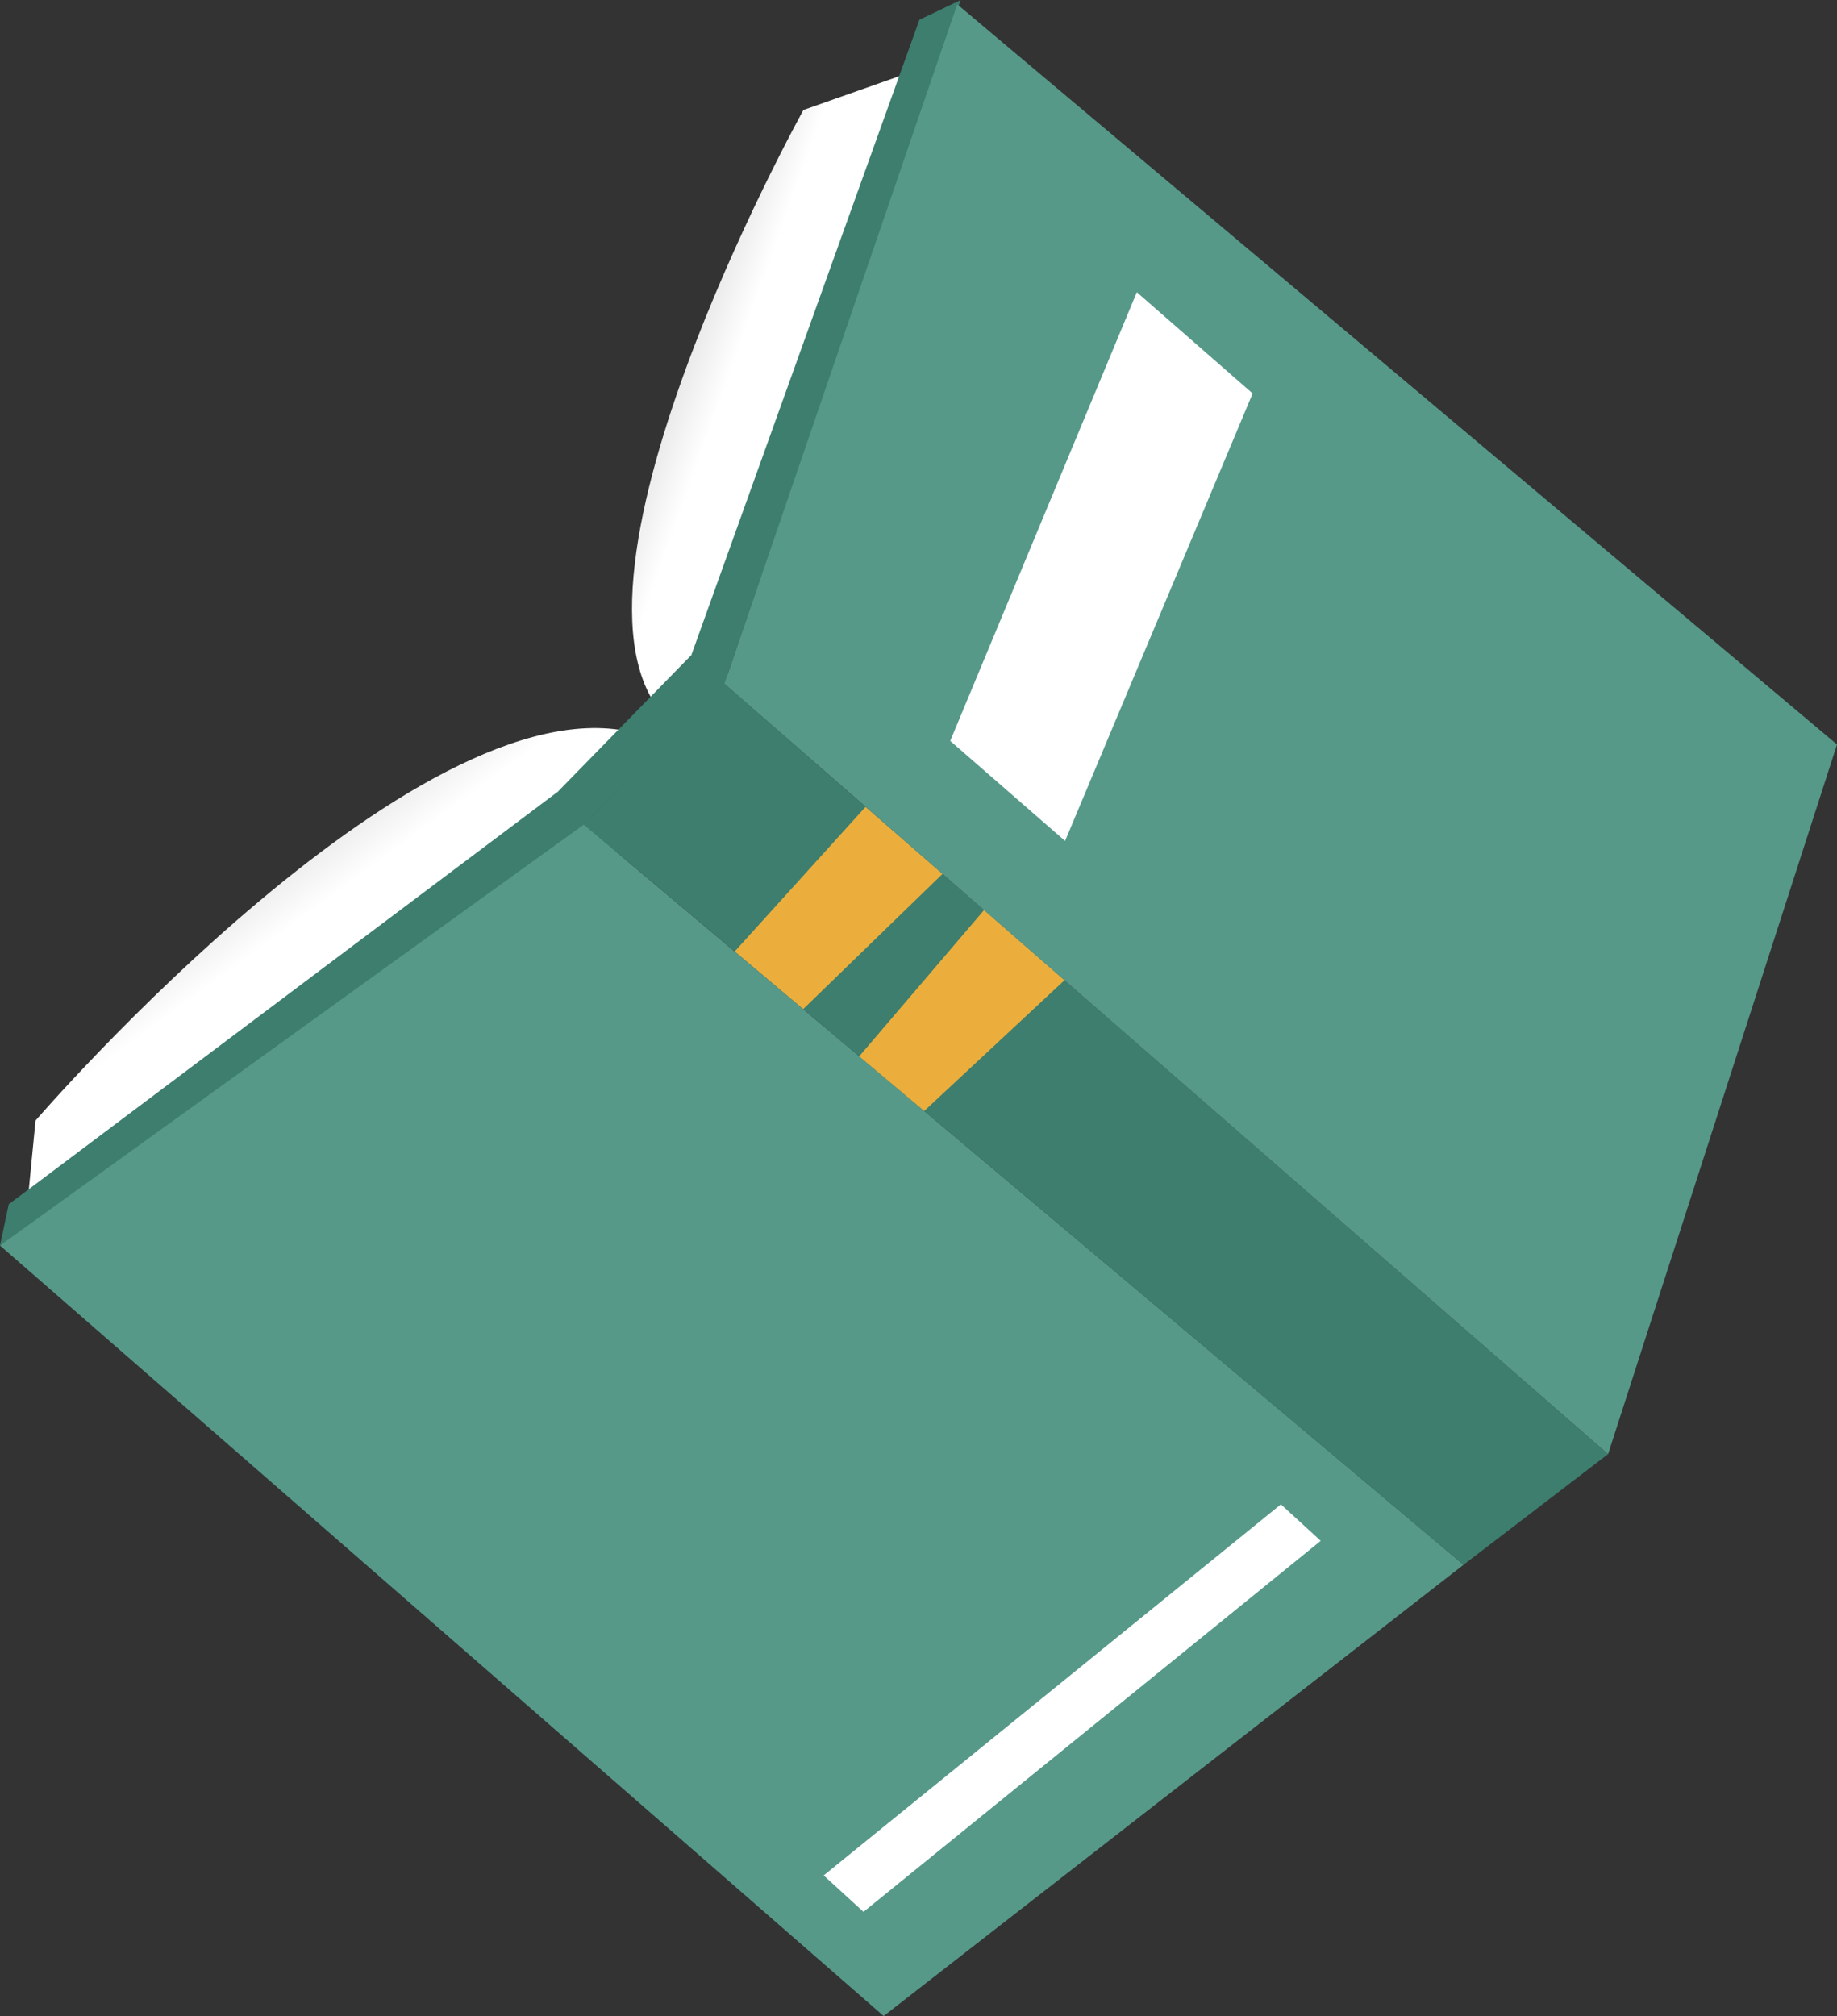 <svg width="72" height="79" viewBox="0 0 72 79" fill="none" xmlns="http://www.w3.org/2000/svg">
<rect x="0" y="0" width="72" height="79" fill="#333333" stroke="none"/>
<g clip-path="url(#clip0_13_37)">
<path d="M25.302 28.842C16.856 25.965 1.393 43.91 1.393 43.91L1.02 47.733L25.303 28.841L25.302 28.842Z" fill="url(#paint0_linear_13_37)"/>
<path d="M26.349 28.38C20.85 23.494 31.489 4.31 31.489 4.31L36.981 2.373L26.349 28.38Z" fill="url(#paint1_linear_13_37)"/>
<path d="M21.864 31.023L0.342 47.19L0 48.807L24.569 33.099L21.864 31.023Z" fill="#3D7E6E"/>
<path d="M21.864 31.023L27.097 25.668L28.67 26.574L22.882 32.313L21.864 31.023Z" fill="#3D7E6E"/>
<path d="M36.035 0.774L27.097 25.668L28.391 26.789L37.653 0L36.035 0.774Z" fill="#3D7E6E"/>
<path d="M22.882 32.313L0 48.807L34.634 79L57.363 61.316L22.882 32.313Z" fill="#569989"/>
<path d="M63.025 56.982L57.362 61.317L36.223 43.536L33.675 41.395L31.481 39.542L28.797 37.284L22.882 32.312L28.391 26.789L33.925 31.618L36.942 34.243L38.571 35.661L41.723 38.41L63.025 56.982Z" fill="#3D7E6E"/>
<path d="M36.942 34.243L31.481 39.542L28.797 37.284L33.925 31.618L36.942 34.243Z" fill="#EBAE3D"/>
<path d="M41.723 38.41L36.223 43.536L33.675 41.395L38.571 35.661L41.723 38.41Z" fill="#EBAE3D"/>
<path d="M37.519 0.169L28.393 26.791L63.027 56.982L72 29.173L37.519 0.169Z" fill="#569989"/>
<path d="M32.284 73.49L50.204 58.949L51.764 60.379L33.844 74.918L32.284 73.49Z" fill="white"/>
<path d="M37.244 29.033L44.557 11.451L49.096 15.419L41.745 32.954L37.244 29.033Z" fill="white"/>
</g>
<defs>
<linearGradient id="paint0_linear_13_37" x1="12.5" y1="35.5" x2="7" y2="28" gradientUnits="userSpaceOnUse">
<stop stop-color="white"/>
<stop offset="1" stop-color="#A5A5A5"/>
</linearGradient>
<linearGradient id="paint1_linear_13_37" x1="28.5" y1="15" x2="21.5" y2="12.5" gradientUnits="userSpaceOnUse">
<stop stop-color="white"/>
<stop offset="1" stop-color="#A5A5A5"/>
</linearGradient>
<clipPath id="clip0_13_37">
<rect width="72" height="79" fill="white"/>
</clipPath>
</defs>
</svg>
